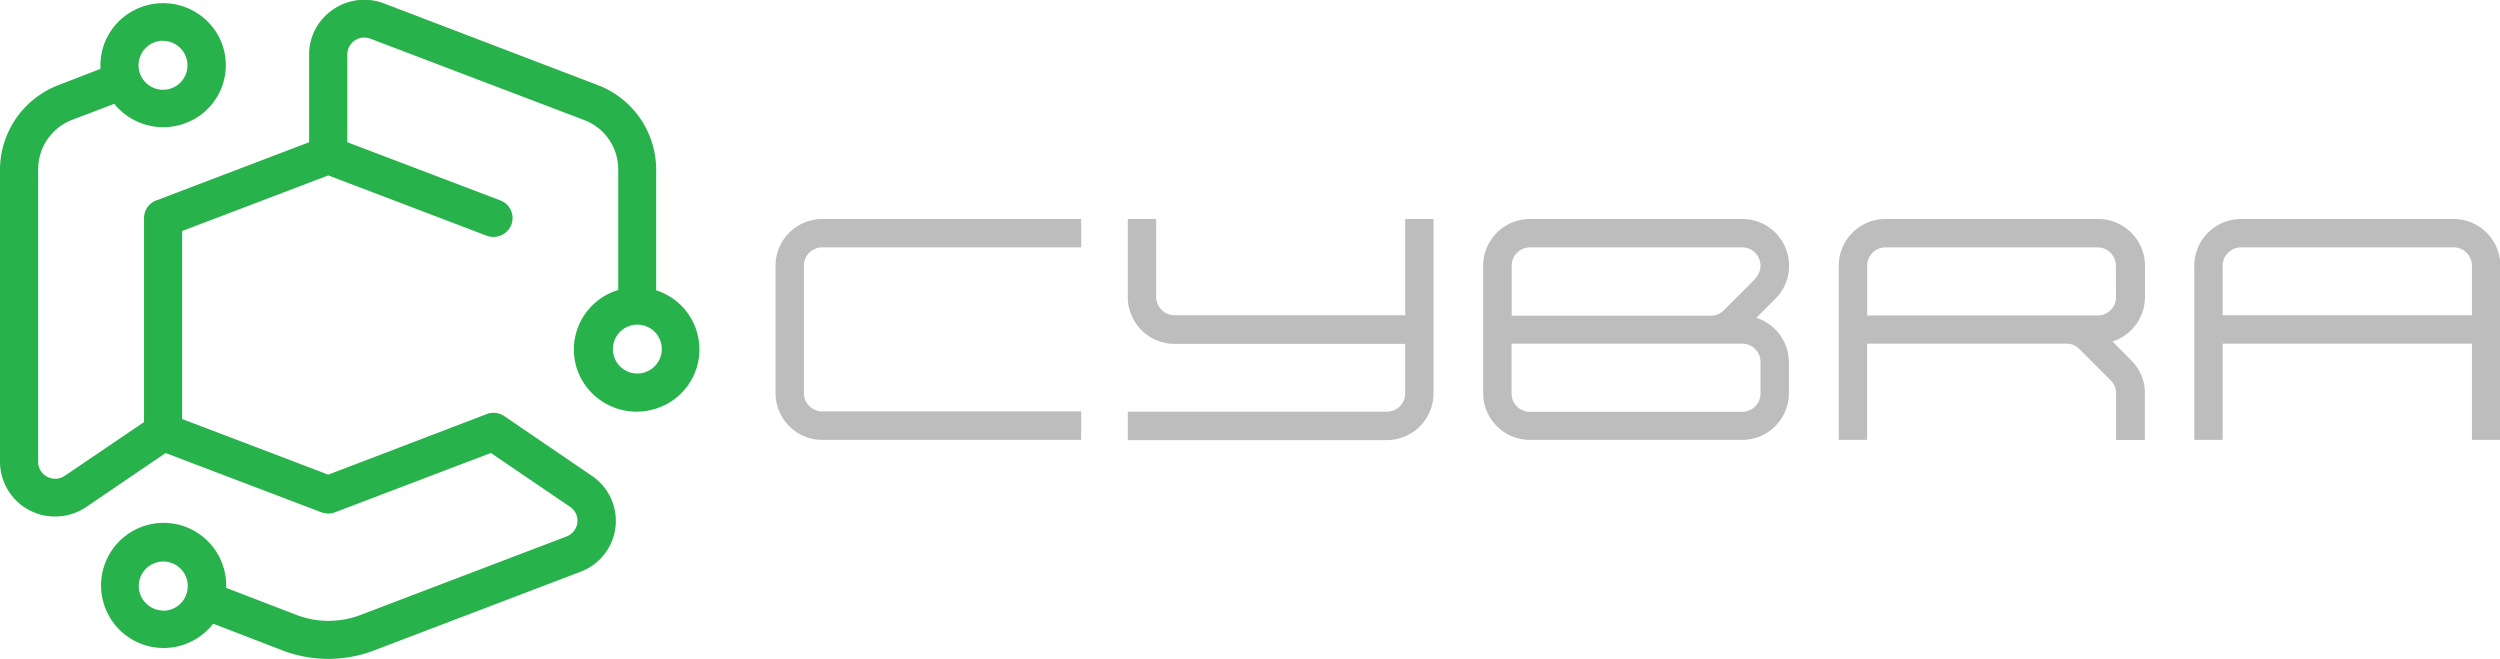 <svg id="Layer_1" data-name="Layer 1" xmlns="http://www.w3.org/2000/svg" viewBox="0 0 460.35 121.32"><defs><style>.cls-1{fill:#bdbdbd;}.cls-2{fill:#28b24b;}</style></defs><title>all</title><path class="cls-1" d="M152.63,59.31V82.78a8.61,8.61,0,0,0,8.59,8.6h47.69V86.14H161.22a3.38,3.38,0,0,1-3.37-3.36V59.31a3.39,3.39,0,0,1,3.37-3.38h47.69V50.71H161.22A8.6,8.6,0,0,0,152.63,59.31Z" transform="translate(-9.82 -10.38)"/><path class="cls-1" d="M268.57,68.43H226.09a3.38,3.38,0,0,1-3.37-3.33V50.71h-5.23V65.1a8.62,8.62,0,0,0,8.6,8.6h42.48v9.12a3.35,3.35,0,0,1-3.36,3.36H217.49v5.24H265.2a8.61,8.61,0,0,0,8.59-8.6V50.71h-5.22Z" transform="translate(-9.82 -10.38)"/><path class="cls-1" d="M396.13,50.71H357a8.59,8.59,0,0,0-8.59,8.6V91.38h5.22V73.66h36.72a3.29,3.29,0,0,1,2.37,1l5.76,5.76a3.34,3.34,0,0,1,1,2.38v8.6h5.3v-8.6a8.48,8.48,0,0,0-2.52-6.07l-3.46-3.47a8.6,8.6,0,0,0,6-8.14V59.31a8.61,8.61,0,0,0-8.62-8.6Zm3.33,14.39a3.36,3.36,0,0,1-3.36,3.37H353.65V59.31A3.37,3.37,0,0,1,357,55.93h39.11a3.38,3.38,0,0,1,3.33,3.38Z" transform="translate(-9.82 -10.38)"/><path class="cls-1" d="M461.58,50.71H422.47a8.61,8.61,0,0,0-8.59,8.6V91.38h5.22V73.66H465V91.38h5.23V59.31a8.6,8.6,0,0,0-8.6-8.6ZM419.1,68.43V59.31a3.39,3.39,0,0,1,3.37-3.38h39.11A3.37,3.37,0,0,1,465,59.31v9.12Z" transform="translate(-9.82 -10.38)"/><path class="cls-1" d="M339.26,59.31a8.6,8.6,0,0,0-8.6-8.6H291.53a8.6,8.6,0,0,0-8.6,8.6V82.78a8.61,8.61,0,0,0,8.6,8.6h39.11a8.61,8.61,0,0,0,8.59-8.6V77.09a8.64,8.64,0,0,0-6-8.19l3.45-3.45A8.55,8.55,0,0,0,339.26,59.31ZM334,77.09v5.76a3.36,3.36,0,0,1-3.37,3.36H291.53a3.35,3.35,0,0,1-3.37-3.35h0V73.66h42.48A3.37,3.37,0,0,1,334,77,.28.28,0,0,1,334,77.09Zm-1-15.33-5.76,5.75a3.38,3.38,0,0,1-2.38,1H288.18V59.31a3.38,3.38,0,0,1,3.35-3.38h39.11A3.37,3.37,0,0,1,333,61.69Z" transform="translate(-9.82 -10.38)"/><path class="cls-2" d="M61.87,130.16a23.61,23.61,0,0,0,16.8,0l38-14.48A10,10,0,0,0,118.81,98l-16.14-11a3.52,3.52,0,0,0-3.24-.37L70.27,97.78,43.36,87.54V52.92L70.27,42.68l29.16,11.1a3.54,3.54,0,0,0,4.54-2,3.47,3.47,0,0,0-2-4.49h0L73.78,36.57V20.38a3.11,3.11,0,0,1,3.14-3.08,3.26,3.26,0,0,1,1.07.19l39.42,15a9.71,9.71,0,0,1,6.25,9V63.78A11.45,11.45,0,0,0,116,78.12a11.59,11.59,0,0,0,14.48,7.54,11.42,11.42,0,0,0,.17-21.82V41.52a16.7,16.7,0,0,0-10.75-15.47L80.51,11a10.19,10.19,0,0,0-13.1,5.82,9.81,9.81,0,0,0-.67,3.55V36.57L38.59,47.29a3.47,3.47,0,0,0-2.25,3.24V88.1L21.74,98a3.15,3.15,0,0,1-4.34-.81,3.09,3.09,0,0,1-.55-1.74v-54a9.74,9.74,0,0,1,6.25-9l7.76-2.95A11.62,11.62,0,0,0,47.09,31.3a11.36,11.36,0,0,0,1.77-16.07,11.63,11.63,0,0,0-16.23-1.75,11.42,11.42,0,0,0-4.32,8.93v.65l-7.74,3A16.72,16.72,0,0,0,9.82,41.49v54a10.11,10.11,0,0,0,10.19,10,10.29,10.29,0,0,0,5.69-1.75l14.61-9.94L69,104.71a3.53,3.53,0,0,0,2.52,0l28.69-10.92,14.62,9.94a3.08,3.08,0,0,1,.76,4.31,3.15,3.15,0,0,1-1.41,1.11l-38,14.48a16.52,16.52,0,0,1-11.71,0l-13-5v-.41a11.52,11.52,0,1,0-2.4,7Zm65.27-51a4.5,4.5,0,1,1,4.54-4.49h0a4.51,4.51,0,0,1-4.54,4.49ZM39.85,17.91A4.5,4.5,0,1,1,35.63,24h0a4.36,4.36,0,0,1-.3-1.59,4.52,4.52,0,0,1,4.51-4.53Zm0,104.89a4.51,4.51,0,1,1,4.32-3.09h0a4.53,4.53,0,0,1-4.32,3.13Z" transform="translate(-9.82 -10.38)"/></svg>